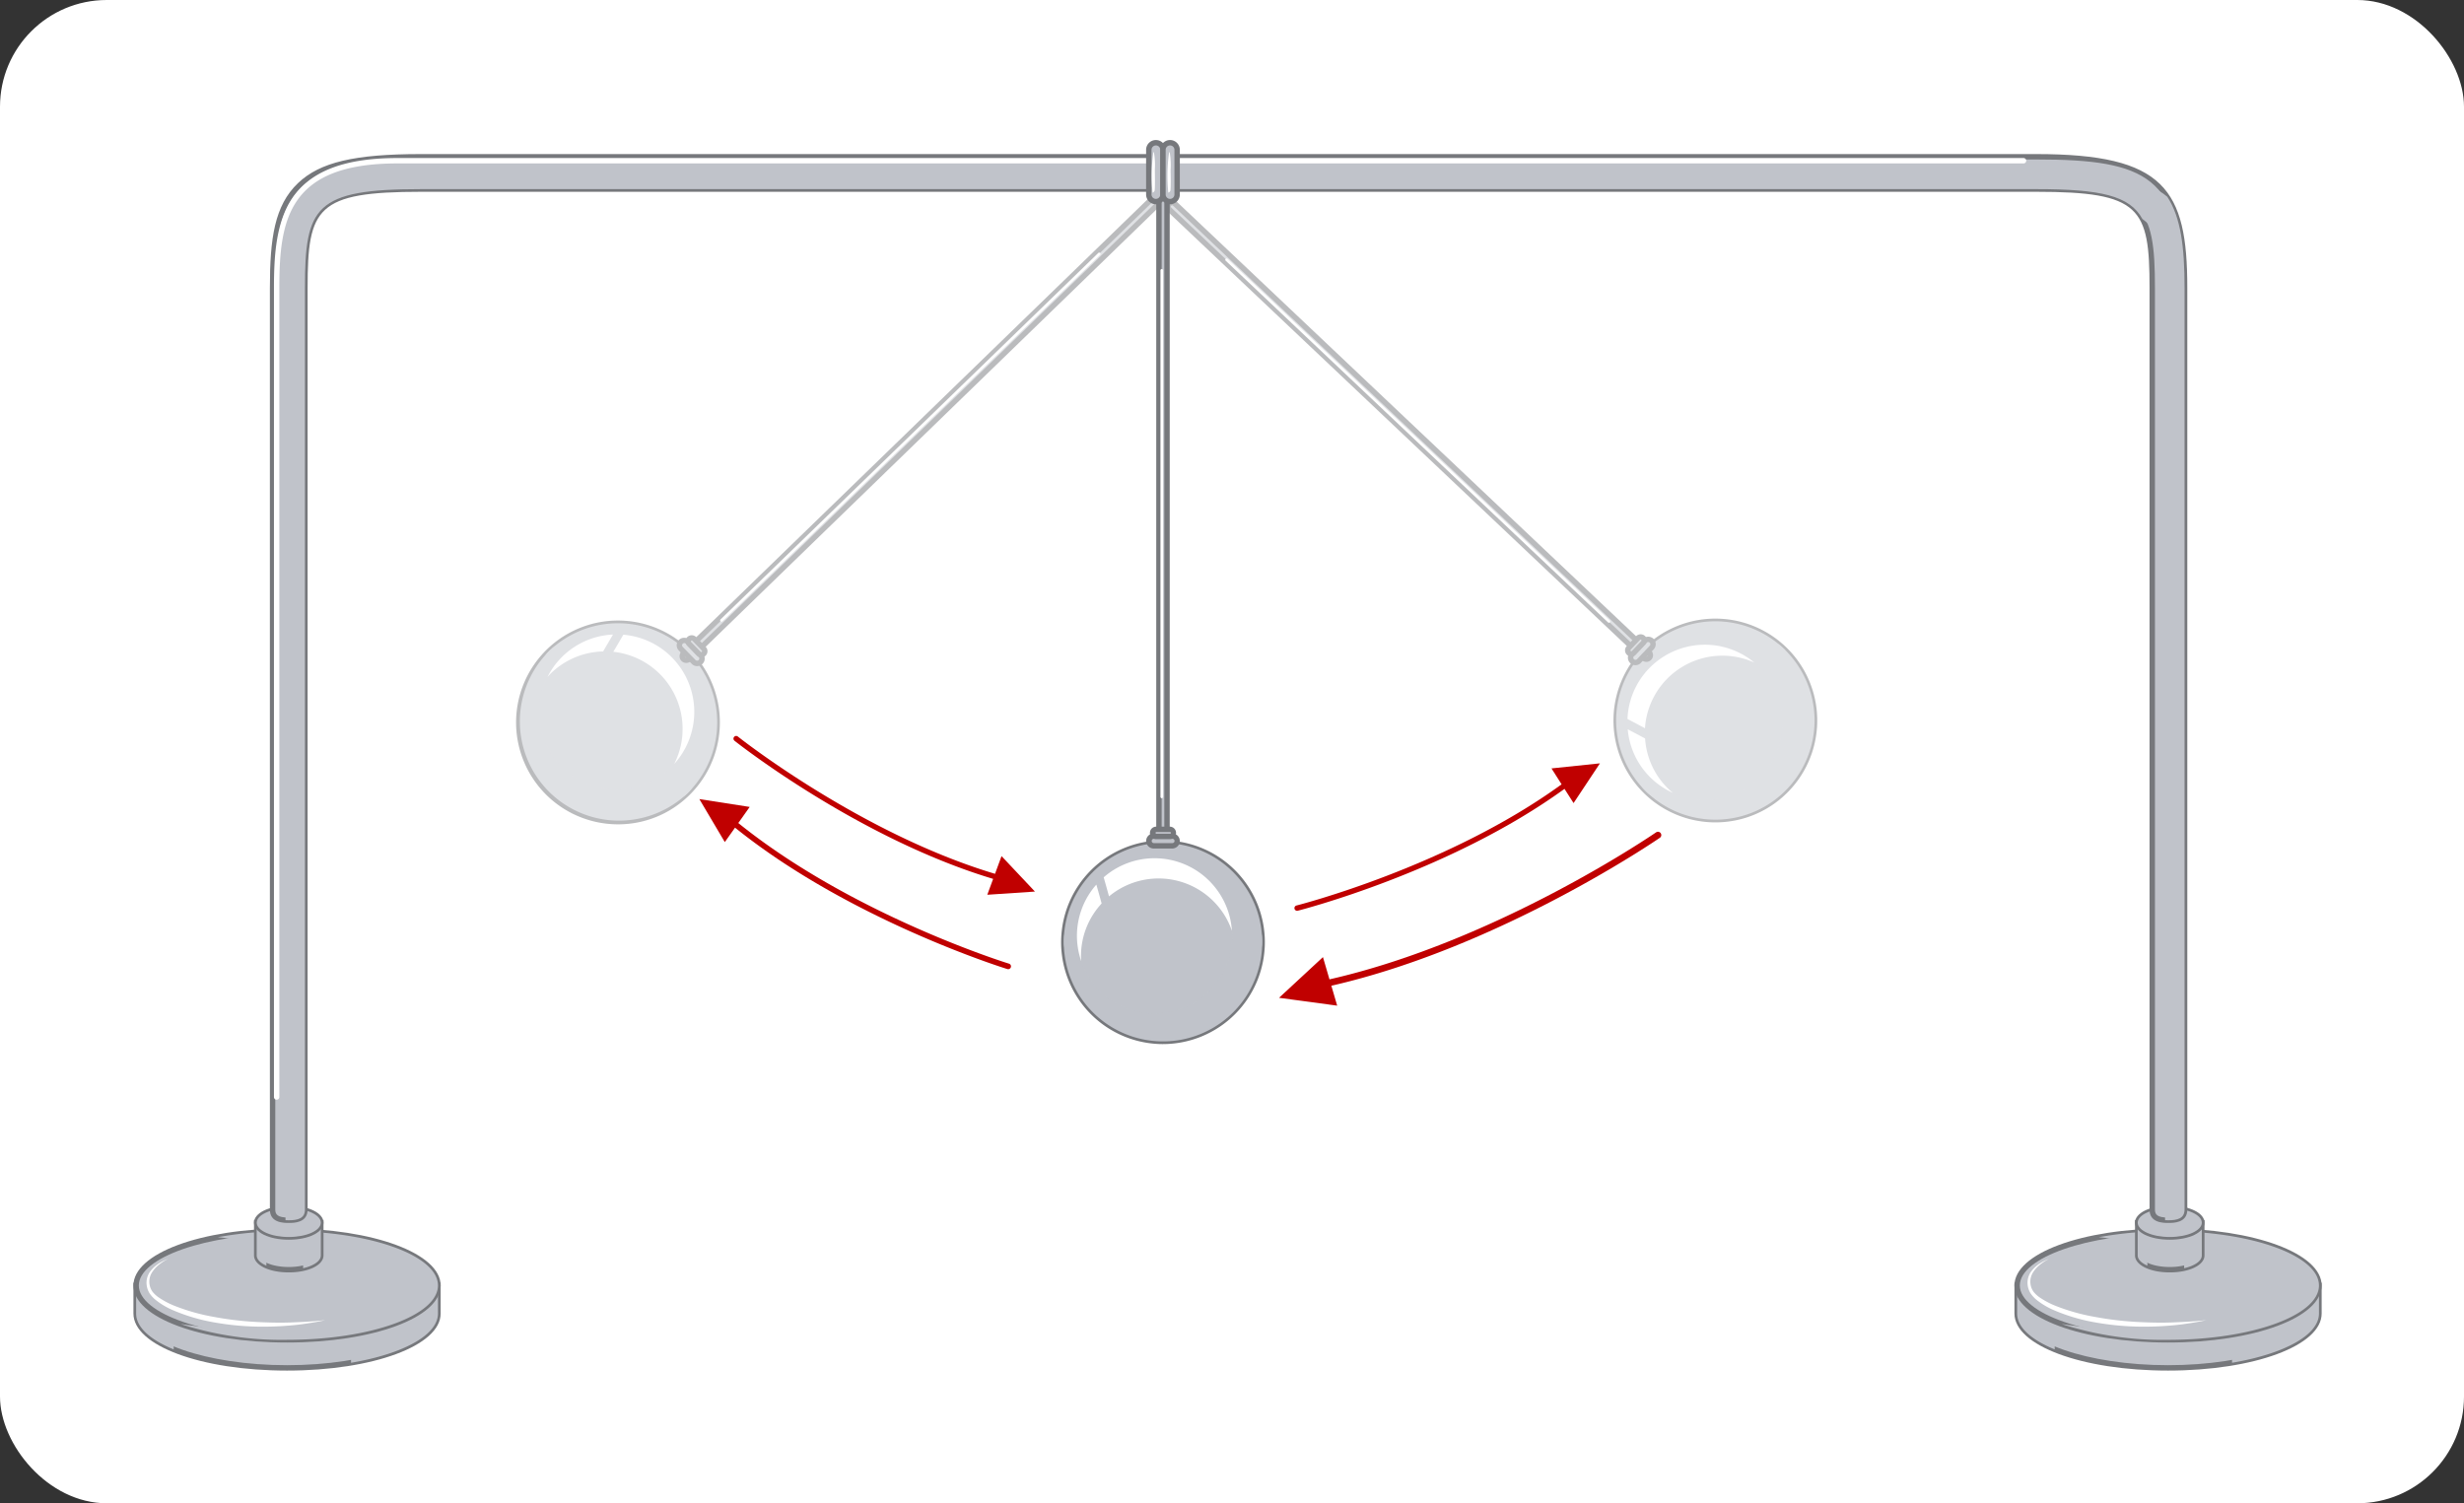 <svg xmlns="http://www.w3.org/2000/svg" xmlns:xlink="http://www.w3.org/1999/xlink" width="277" height="169" viewBox="0 0 277 169">
  <rect x="0" y="0" width="277" height="169" fill="#333333" stroke="none"/>
  <defs>
    <clipPath id="clip-path">
      <rect id="Rectángulo_412552" data-name="Rectángulo 412552" width="245.999" height="138.34" fill="none"/>
    </clipPath>
    <clipPath id="clip-path-3">
      <rect id="Rectángulo_412526" data-name="Rectángulo 412526" width="4.223" height="8.063" fill="none"/>
    </clipPath>
    <clipPath id="clip-path-4">
      <rect id="Rectángulo_412527" data-name="Rectángulo 412527" width="9.771" height="11.064" fill="none"/>
    </clipPath>
    <clipPath id="clip-path-5">
      <rect id="Rectángulo_412528" data-name="Rectángulo 412528" width="28.907" height="12.221" fill="none"/>
    </clipPath>
    <clipPath id="clip-path-6">
      <rect id="Rectángulo_412529" data-name="Rectángulo 412529" width="1.088" height="5.152" fill="none"/>
    </clipPath>
    <clipPath id="clip-path-7">
      <rect id="Rectángulo_412530" data-name="Rectángulo 412530" width="1.99" height="5.72" fill="none"/>
    </clipPath>
    <clipPath id="clip-path-8">
      <rect id="Rectángulo_412531" data-name="Rectángulo 412531" width="7.207" height="3.22" fill="none"/>
    </clipPath>
    <clipPath id="clip-path-10">
      <rect id="Rectángulo_412533" data-name="Rectángulo 412533" width="9.774" height="11.064" fill="none"/>
    </clipPath>
    <clipPath id="clip-path-11">
      <rect id="Rectángulo_412534" data-name="Rectángulo 412534" width="28.908" height="12.221" fill="none"/>
    </clipPath>
    <clipPath id="clip-path-12">
      <rect id="Rectángulo_412535" data-name="Rectángulo 412535" width="1.089" height="5.152" fill="none"/>
    </clipPath>
    <clipPath id="clip-path-13">
      <rect id="Rectángulo_412536" data-name="Rectángulo 412536" width="1.987" height="5.72" fill="none"/>
    </clipPath>
    <clipPath id="clip-path-14">
      <rect id="Rectángulo_412537" data-name="Rectángulo 412537" width="7.208" height="3.22" fill="none"/>
    </clipPath>
    <clipPath id="clip-path-15">
      <rect id="Rectángulo_412539" data-name="Rectángulo 412539" width="213.492" height="117.93" fill="none"/>
    </clipPath>
    <clipPath id="clip-path-17">
      <rect id="Rectángulo_412543" data-name="Rectángulo 412543" width="72.544" height="70.737" fill="none"/>
    </clipPath>
    <clipPath id="clip-path-18">
      <rect id="Rectángulo_412540" data-name="Rectángulo 412540" width="19.542" height="19.761" fill="none"/>
    </clipPath>
    <clipPath id="clip-path-19">
      <rect id="Rectángulo_412541" data-name="Rectángulo 412541" width="19.698" height="19.874" fill="none"/>
    </clipPath>
    <clipPath id="clip-path-20">
      <rect id="Rectángulo_412542" data-name="Rectángulo 412542" width="17.449" height="17.45" fill="none"/>
    </clipPath>
    <clipPath id="clip-path-21">
      <rect id="Rectángulo_412547" data-name="Rectángulo 412547" width="73.269" height="69.972" fill="none"/>
    </clipPath>
    <clipPath id="clip-path-22">
      <rect id="Rectángulo_412544" data-name="Rectángulo 412544" width="19.45" height="19.849" fill="none"/>
    </clipPath>
    <clipPath id="clip-path-23">
      <rect id="Rectángulo_412545" data-name="Rectángulo 412545" width="19.623" height="19.948" fill="none"/>
    </clipPath>
    <clipPath id="clip-path-24">
      <rect id="Rectángulo_412546" data-name="Rectángulo 412546" width="17.45" height="17.449" fill="none"/>
    </clipPath>
    <clipPath id="clip-path-25">
      <rect id="Rectángulo_412548" data-name="Rectángulo 412548" width="22.3" height="12.071" fill="none"/>
    </clipPath>
    <clipPath id="clip-path-26">
      <rect id="Rectángulo_412549" data-name="Rectángulo 412549" width="22.3" height="15.769" fill="none"/>
    </clipPath>
  </defs>
  <g id="Grupo_1191055" data-name="Grupo 1191055" transform="translate(-243 -1225)">
    <rect id="Rectángulo_412556" data-name="Rectángulo 412556" width="277" height="169" rx="12" transform="translate(243 1225)" fill="#fff"/>
    <g id="Grupo_1190558" data-name="Grupo 1190558" transform="translate(258 1240.743)">
      <g id="Grupo_1190557" data-name="Grupo 1190557" clip-path="url(#clip-path)">
        <g id="Grupo_1190556" data-name="Grupo 1190556">
          <g id="Grupo_1190555" data-name="Grupo 1190555" clip-path="url(#clip-path)">
            <path id="Trazado_1054683" data-name="Trazado 1054683" d="M31.869,157.41c-2.971-1.771-8.366-2.955-14.529-2.955S5.781,155.639,2.809,157.41H.373v3.153c0,3.378,7.6,6.113,16.966,6.113S34.3,163.941,34.3,160.563V157.41Z" transform="translate(-0.069 -28.636)" fill="#c0c3ca"/>
            <path id="Trazado_1054684" data-name="Trazado 1054684" d="M17.27,166.907c-9.685,0-17.27-2.816-17.27-6.413v-3.457H2.657c3.159-1.851,8.612-2.953,14.613-2.953s11.452,1.1,14.612,2.953h2.656v3.457c0,3.6-7.586,6.413-17.269,6.413M.606,157.643v2.851c0,3.15,7.631,5.807,16.664,5.807s16.663-2.657,16.663-5.807v-2.851H31.716l-.071-.043c-3.014-1.8-8.522-2.91-14.375-2.91S5.908,155.8,2.894,157.6l-.072.043Z" transform="translate(0 -28.567)" fill="#76787c"/>
            <g id="Grupo_1190482" data-name="Grupo 1190482" transform="translate(0.304 127.897)" style="mix-blend-mode: multiply;isolation: isolate">
              <g id="Grupo_1190481" data-name="Grupo 1190481">
                <g id="Grupo_1190480" data-name="Grupo 1190480" clip-path="url(#clip-path-3)">
                  <path id="Trazado_1054685" data-name="Trazado 1054685" d="M4.6,157.006a13.629,13.629,0,0,0-1.786.877H.373v3.153c0,1.549,1.6,2.958,4.223,4.033Z" transform="translate(-0.373 -157.006)" fill="#c0c3ca"/>
                </g>
              </g>
            </g>
            <g id="Grupo_1190485" data-name="Grupo 1190485" transform="translate(24.464 126.398)" style="mix-blend-mode: multiply;isolation: isolate">
              <g id="Grupo_1190484" data-name="Grupo 1190484">
                <g id="Grupo_1190483" data-name="Grupo 1190483" clip-path="url(#clip-path-4)">
                  <path id="Trazado_1054686" data-name="Trazado 1054686" d="M37.367,157.541a21.962,21.962,0,0,0-7.335-2.375V166.23c5.773-.975,9.771-3.087,9.771-5.535v-3.153Z" transform="translate(-30.032 -155.166)" fill="#c0c3ca"/>
                </g>
              </g>
            </g>
            <path id="Trazado_1054687" data-name="Trazado 1054687" d="M34.3,156.691c0,3.375-7.6,6.109-16.965,6.109S.373,160.066.373,156.691s7.6-6.111,16.966-6.111S34.3,153.315,34.3,156.691" transform="translate(-0.069 -27.917)" fill="#c0c3ca"/>
            <path id="Trazado_1054688" data-name="Trazado 1054688" d="M17.27,163.034c-9.685,0-17.27-2.816-17.27-6.412s7.586-6.413,17.27-6.413,17.269,2.816,17.269,6.413-7.586,6.412-17.269,6.412m0-12.219c-9.033,0-16.664,2.659-16.664,5.807s7.631,5.806,16.664,5.806,16.663-2.659,16.663-5.806-7.63-5.807-16.663-5.807" transform="translate(0 -27.849)" fill="#76787c"/>
            <g id="Grupo_1190488" data-name="Grupo 1190488" transform="translate(5.328 122.662)" style="mix-blend-mode: multiply;isolation: isolate">
              <g id="Grupo_1190487" data-name="Grupo 1190487">
                <g id="Grupo_1190486" data-name="Grupo 1190486" clip-path="url(#clip-path-5)">
                  <path id="Trazado_1054689" data-name="Trazado 1054689" d="M18.483,150.58a43.062,43.062,0,0,0-7.8.684c1.707.127,3,.56,3,1.589,0,3.029,5.6,4.24,9.543,2.423l8.786,2.576s-5.756,6.058-25.448,3.179l-.025,0A36.907,36.907,0,0,0,18.483,162.8c9.37,0,16.965-2.735,16.965-6.109s-7.6-6.111-16.965-6.111" transform="translate(-6.541 -150.58)" fill="#c0c3ca"/>
                </g>
              </g>
            </g>
            <path id="Trazado_1054690" data-name="Trazado 1054690" d="M23.7,149.237a5.472,5.472,0,0,0-3.085-.778,5.488,5.488,0,0,0-3.087.778h-.517v3.677c0,.889,1.614,1.611,3.6,1.611s3.6-.723,3.6-1.611v-3.677Z" transform="translate(-3.154 -27.524)" fill="#c0c3ca"/>
            <path id="Trazado_1054691" data-name="Trazado 1054691" d="M20.547,154.758c-2.227,0-3.906-.823-3.906-1.913v-3.979h.723a5.913,5.913,0,0,1,3.183-.78,5.912,5.912,0,0,1,3.182.78h.725v3.979c0,1.091-1.68,1.913-3.907,1.913m-3.3-5.287v3.373c0,.618,1.355,1.307,3.3,1.307s3.3-.689,3.3-1.307v-3.373h-.315l-.081-.06a5.238,5.238,0,0,0-2.9-.719,5.248,5.248,0,0,0-2.906.719l-.08.06Z" transform="translate(-3.085 -27.455)" fill="#76787c"/>
            <g id="Grupo_1190491" data-name="Grupo 1190491" transform="translate(13.858 121.391)" style="mix-blend-mode: multiply;isolation: isolate">
              <g id="Grupo_1190490" data-name="Grupo 1190490">
                <g id="Grupo_1190489" data-name="Grupo 1190489" clip-path="url(#clip-path-6)">
                  <path id="Trazado_1054692" data-name="Trazado 1054692" d="M18.1,149.019a2.818,2.818,0,0,0-.571.322h-.517v3.676c0,.454.419.859,1.088,1.153Z" transform="translate(-17.012 -149.019)" fill="#c0c3ca"/>
                </g>
              </g>
            </g>
            <g id="Grupo_1190494" data-name="Grupo 1190494" transform="translate(19.075 121.108)" style="mix-blend-mode: multiply;isolation: isolate">
              <g id="Grupo_1190493" data-name="Grupo 1190493">
                <g id="Grupo_1190492" data-name="Grupo 1190492" clip-path="url(#clip-path-7)">
                  <path id="Trazado_1054693" data-name="Trazado 1054693" d="M24.888,149.276a3.967,3.967,0,0,0-1.471-.6v5.719c1.18-.266,1.99-.808,1.99-1.438v-3.677Z" transform="translate(-23.417 -148.672)" fill="#c0c3ca"/>
                </g>
              </g>
            </g>
            <path id="Trazado_1054694" data-name="Trazado 1054694" d="M24.219,149.047c0,.89-1.613,1.61-3.6,1.61s-3.6-.72-3.6-1.61,1.614-1.61,3.6-1.61,3.6.721,3.6,1.61" transform="translate(-3.154 -27.335)" fill="#c0c3ca"/>
            <path id="Trazado_1054695" data-name="Trazado 1054695" d="M20.546,150.892c-2.226,0-3.906-.824-3.906-1.914s1.68-1.913,3.906-1.913,3.907.823,3.907,1.913-1.68,1.914-3.907,1.914m0-3.222c-1.946,0-3.3.689-3.3,1.307s1.355,1.308,3.3,1.308,3.3-.691,3.3-1.308-1.355-1.307-3.3-1.307" transform="translate(-3.085 -27.266)" fill="#76787c"/>
            <g id="Grupo_1190497" data-name="Grupo 1190497" transform="translate(13.858 120.102)" style="mix-blend-mode: multiply;isolation: isolate">
              <g id="Grupo_1190496" data-name="Grupo 1190496">
                <g id="Grupo_1190495" data-name="Grupo 1190495" clip-path="url(#clip-path-8)">
                  <path id="Trazado_1054696" data-name="Trazado 1054696" d="M24.219,149.047c0,.89-1.613,1.61-3.6,1.61s-3.6-.72-3.6-1.61,1.614-1.61,3.6-1.61,3.6.721,3.6,1.61" transform="translate(-17.012 -147.437)" fill="#c0c3ca"/>
                </g>
              </g>
            </g>
            <path id="Trazado_1054697" data-name="Trazado 1054697" d="M4.182,154.433a4.909,4.909,0,0,0-.907.582,3.535,3.535,0,0,0-.828.883,1.947,1.947,0,0,0-.294,1.438,1.892,1.892,0,0,0,.332.777,3.073,3.073,0,0,0,.67.622,9.212,9.212,0,0,0,1.828.968,22.65,22.65,0,0,0,4.4,1.234,36.447,36.447,0,0,0,4.559.557c1.466.083,2.842.113,4.02.07s2.162-.1,2.849-.157l1.082-.1s-.384.086-1.065.213c-.683.11-1.659.285-2.845.38a34.973,34.973,0,0,1-4.066.122,30.926,30.926,0,0,1-4.646-.493,20.655,20.655,0,0,1-4.493-1.345,8.417,8.417,0,0,1-1.886-1.107,3.386,3.386,0,0,1-.726-.763,2.232,2.232,0,0,1-.341-.928,2.126,2.126,0,0,1,.443-1.618,3.727,3.727,0,0,1,.944-.851,4.788,4.788,0,0,1,.71-.384c.172-.075.264-.105.264-.105" transform="translate(-0.333 -28.632)" fill="#fff"/>
            <path id="Trazado_1054698" data-name="Trazado 1054698" d="M291.457,157.41c-2.972-1.771-8.368-2.955-14.532-2.955s-11.555,1.184-14.528,2.955h-2.436v3.153c0,3.378,7.6,6.113,16.963,6.113s16.968-2.735,16.968-6.113V157.41Z" transform="translate(-48.197 -28.636)" fill="#c0c3ca"/>
            <path id="Trazado_1054699" data-name="Trazado 1054699" d="M276.855,166.907c-9.682,0-17.266-2.816-17.266-6.413v-3.457h2.656c3.161-1.851,8.613-2.953,14.61-2.953s11.456,1.1,14.616,2.953h2.656v3.457c0,3.6-7.585,6.413-17.271,6.413m-16.661-9.264v2.851c0,3.15,7.632,5.807,16.661,5.807s16.666-2.657,16.666-5.807v-2.851H291.3l-.072-.043c-3.013-1.8-8.522-2.91-14.378-2.91S265.5,155.8,262.484,157.6l-.073.043Z" transform="translate(-48.128 -28.567)" fill="#76787c"/>
            <g id="Grupo_1190500" data-name="Grupo 1190500" transform="translate(211.764 127.897)" style="mix-blend-mode: multiply;isolation: isolate">
              <g id="Grupo_1190499" data-name="Grupo 1190499">
                <g id="Grupo_1190498" data-name="Grupo 1190498" clip-path="url(#clip-path-3)">
                  <path id="Trazado_1054700" data-name="Trazado 1054700" d="M264.184,157.006a13.63,13.63,0,0,0-1.786.877h-2.436v3.153c0,1.549,1.6,2.958,4.223,4.033Z" transform="translate(-259.961 -157.006)" fill="#c0c3ca"/>
                </g>
              </g>
            </g>
            <g id="Grupo_1190503" data-name="Grupo 1190503" transform="translate(235.922 126.398)" style="mix-blend-mode: multiply;isolation: isolate">
              <g id="Grupo_1190502" data-name="Grupo 1190502">
                <g id="Grupo_1190501" data-name="Grupo 1190501" clip-path="url(#clip-path-10)">
                  <path id="Trazado_1054701" data-name="Trazado 1054701" d="M296.955,157.541a21.946,21.946,0,0,0-7.338-2.375V166.23c5.775-.975,9.774-3.087,9.774-5.535v-3.153Z" transform="translate(-289.617 -155.166)" fill="#c0c3ca"/>
                </g>
              </g>
            </g>
            <path id="Trazado_1054702" data-name="Trazado 1054702" d="M293.892,156.691c0,3.375-7.6,6.109-16.968,6.109s-16.963-2.735-16.963-6.109,7.6-6.111,16.963-6.111,16.968,2.735,16.968,6.111" transform="translate(-48.197 -27.917)" fill="#c0c3ca"/>
            <path id="Trazado_1054703" data-name="Trazado 1054703" d="M276.855,163.034c-9.682,0-17.266-2.816-17.266-6.412s7.585-6.413,17.266-6.413,17.271,2.816,17.271,6.413-7.585,6.412-17.271,6.412m0-12.219c-9.029,0-16.661,2.659-16.661,5.807s7.632,5.806,16.661,5.806,16.666-2.659,16.666-5.806-7.632-5.807-16.666-5.807" transform="translate(-48.128 -27.849)" fill="#76787c"/>
            <g id="Grupo_1190506" data-name="Grupo 1190506" transform="translate(216.788 122.662)" style="mix-blend-mode: multiply;isolation: isolate">
              <g id="Grupo_1190505" data-name="Grupo 1190505">
                <g id="Grupo_1190504" data-name="Grupo 1190504" clip-path="url(#clip-path-11)">
                  <path id="Trazado_1054704" data-name="Trazado 1054704" d="M278.068,150.58a43.068,43.068,0,0,0-7.795.684c1.707.127,3,.56,3,1.589,0,3.029,5.6,4.24,9.544,2.423l8.785,2.576s-5.754,6.058-25.45,3.179l-.024,0a36.9,36.9,0,0,0,11.94,1.771c9.373,0,16.968-2.735,16.968-6.109s-7.6-6.111-16.968-6.111" transform="translate(-266.128 -150.58)" fill="#c0c3ca"/>
                </g>
              </g>
            </g>
            <path id="Trazado_1054705" data-name="Trazado 1054705" d="M283.288,149.237a6.507,6.507,0,0,0-6.171,0h-.52v3.677c0,.889,1.615,1.611,3.6,1.611s3.6-.723,3.6-1.611v-3.677Z" transform="translate(-51.281 -27.524)" fill="#c0c3ca"/>
            <path id="Trazado_1054706" data-name="Trazado 1054706" d="M280.135,154.758c-2.23,0-3.906-.823-3.906-1.913v-3.979h.724a6.885,6.885,0,0,1,6.364,0h.723v3.979c0,1.091-1.68,1.913-3.906,1.913m-3.3-5.287v3.373c0,.618,1.355,1.307,3.3,1.307s3.3-.689,3.3-1.307v-3.373h-.312l-.082-.06a6.229,6.229,0,0,0-5.811,0l-.08.06Z" transform="translate(-51.213 -27.455)" fill="#76787c"/>
            <g id="Grupo_1190509" data-name="Grupo 1190509" transform="translate(225.317 121.391)" style="mix-blend-mode: multiply;isolation: isolate">
              <g id="Grupo_1190508" data-name="Grupo 1190508">
                <g id="Grupo_1190507" data-name="Grupo 1190507" clip-path="url(#clip-path-12)">
                  <path id="Trazado_1054707" data-name="Trazado 1054707" d="M277.687,149.019a2.811,2.811,0,0,0-.57.322h-.52v3.676c0,.454.419.859,1.09,1.153Z" transform="translate(-276.598 -149.019)" fill="#c0c3ca"/>
                </g>
              </g>
            </g>
            <g id="Grupo_1190512" data-name="Grupo 1190512" transform="translate(230.538 121.108)" style="mix-blend-mode: multiply;isolation: isolate">
              <g id="Grupo_1190511" data-name="Grupo 1190511">
                <g id="Grupo_1190510" data-name="Grupo 1190510" clip-path="url(#clip-path-13)">
                  <path id="Trazado_1054708" data-name="Trazado 1054708" d="M284.477,149.276a3.971,3.971,0,0,0-1.469-.6v5.719c1.177-.266,1.987-.808,1.987-1.438v-3.677Z" transform="translate(-283.008 -148.672)" fill="#c0c3ca"/>
                </g>
              </g>
            </g>
            <path id="Trazado_1054709" data-name="Trazado 1054709" d="M283.806,149.047c0,.89-1.612,1.61-3.6,1.61s-3.605-.72-3.605-1.61,1.615-1.61,3.605-1.61,3.6.721,3.6,1.61" transform="translate(-51.281 -27.335)" fill="#c0c3ca"/>
            <path id="Trazado_1054710" data-name="Trazado 1054710" d="M280.134,150.892c-2.229,0-3.906-.824-3.906-1.914s1.677-1.913,3.906-1.913,3.906.823,3.906,1.913-1.68,1.914-3.906,1.914m0-3.222c-1.945,0-3.3.689-3.3,1.307s1.355,1.308,3.3,1.308,3.3-.691,3.3-1.308-1.355-1.307-3.3-1.307" transform="translate(-51.213 -27.266)" fill="#76787c"/>
            <g id="Grupo_1190515" data-name="Grupo 1190515" transform="translate(225.317 120.102)" style="mix-blend-mode: multiply;isolation: isolate">
              <g id="Grupo_1190514" data-name="Grupo 1190514">
                <g id="Grupo_1190513" data-name="Grupo 1190513" clip-path="url(#clip-path-14)">
                  <path id="Trazado_1054711" data-name="Trazado 1054711" d="M283.806,149.047c0,.89-1.612,1.61-3.6,1.61s-3.605-.72-3.605-1.61,1.615-1.61,3.605-1.61,3.6.721,3.6,1.61" transform="translate(-276.598 -147.437)" fill="#c0c3ca"/>
                </g>
              </g>
            </g>
            <path id="Trazado_1054712" data-name="Trazado 1054712" d="M263.771,154.433a4.882,4.882,0,0,0-.908.582,3.547,3.547,0,0,0-.828.883,1.95,1.95,0,0,0-.293,1.438,1.889,1.889,0,0,0,.33.777,3.158,3.158,0,0,0,.668.622,9.234,9.234,0,0,0,1.83.968,22.625,22.625,0,0,0,4.4,1.234,36.5,36.5,0,0,0,4.559.557c1.467.083,2.841.113,4.02.07s2.162-.1,2.85-.157l1.083-.1s-.386.086-1.068.213c-.682.11-1.659.285-2.844.38a34.961,34.961,0,0,1-4.066.122,30.916,30.916,0,0,1-4.646-.493,20.682,20.682,0,0,1-4.493-1.345,8.428,8.428,0,0,1-1.887-1.107,3.419,3.419,0,0,1-.725-.763,2.219,2.219,0,0,1-.34-.928,2.116,2.116,0,0,1,.445-1.618,3.706,3.706,0,0,1,.941-.851,4.831,4.831,0,0,1,.712-.384c.171-.075.264-.105.264-.105" transform="translate(-48.461 -28.632)" fill="#fff"/>
            <path id="Trazado_1054713" data-name="Trazado 1054713" d="M232.329,121.871c-1.005,0-1.818-.2-1.818-1.2V17.053c0-9.146-1.124-11.108-13.037-11.108H35.877c-11.914,0-13.038,1.962-13.038,11.108V120.667c0,1-.814,1.2-1.817,1.2s-1.819-.2-1.819-1.2V17.053c0-5.479.5-9.128,3.071-11.568C24.68,3.2,28.494,2.31,35.877,2.31h181.6c14.261,0,16.672,3.68,16.672,14.743V120.667c0,1-.814,1.2-1.817,1.2" transform="translate(-3.56 -0.428)" fill="#c0c3ca"/>
            <path id="Trazado_1054714" data-name="Trazado 1054714" d="M232.261,122.1c-.581,0-2.121,0-2.121-1.5V16.984c0-9.036-1.02-10.806-12.734-10.806H35.808c-11.715,0-12.735,1.769-12.735,10.806V120.6c0,1.5-1.541,1.5-2.12,1.5s-2.121,0-2.121-1.5V16.984c0-5.56.518-9.273,3.165-11.787,2.469-2.346,6.341-3.26,13.812-3.26h181.6c14.412,0,16.976,3.942,16.976,15.047V120.6c0,1.5-1.54,1.5-2.121,1.5M35.808,5.573h181.6c12.111,0,13.34,2.163,13.34,11.412V120.6c0,.555.254.9,1.515.9s1.515-.344,1.515-.9V16.984c0-12.45-3.887-14.441-16.37-14.441H35.808c-7.3,0-11.052.866-13.394,3.092C19.925,8,19.438,11.588,19.438,16.984V120.6c0,.555.254.9,1.515.9s1.514-.344,1.514-.9V16.984c0-9.249,1.231-11.412,13.341-11.412" transform="translate(-3.491 -0.359)" fill="#76787c"/>
            <g id="Grupo_1190521" data-name="Grupo 1190521" transform="translate(17.094 3.512)" style="mix-blend-mode: multiply;isolation: isolate">
              <g id="Grupo_1190520" data-name="Grupo 1190520">
                <g id="Grupo_1190519" data-name="Grupo 1190519" clip-path="url(#clip-path-15)">
                  <g id="Grupo_1190518" data-name="Grupo 1190518" style="mix-blend-mode: multiply;isolation: isolate">
                    <g id="Grupo_1190517" data-name="Grupo 1190517">
                      <g id="Grupo_1190516" data-name="Grupo 1190516" clip-path="url(#clip-path-15)">
                        <path id="Trazado_1054715" data-name="Trazado 1054715" d="M234.476,121.038V17.424c0-4.61-.424-7.935-1.943-10.25C230.091,5.137,226,4.311,219.251,4.311H37.656c-7.383,0-11.2.89-13.6,3.176-2.568,2.44-3.069,6.09-3.069,11.568V122.23c.118.008.24.011.367.011,1,0,1.817-.2,1.817-1.2V17.424c0-9.146,1.124-11.107,13.038-11.107H217.8c7.249,0,10.5.729,11.936,3.357,2.213,1.566,2.55,4.412,2.55,9.382V122.23c.121.008.243.011.371.011,1,0,1.817-.2,1.817-1.2" transform="translate(-20.984 -4.311)" fill="#c0c3ca"/>
                      </g>
                    </g>
                  </g>
                </g>
              </g>
            </g>
            <path id="Trazado_1054716" data-name="Trazado 1054716" d="M19.693,108.351a.3.3,0,0,1-.3-.3V17.085c0-7.692,1.06-14.6,13.865-14.6H216.078a.3.3,0,1,1,0,.606H33.256C20.995,3.093,20,9.431,20,17.085v90.963a.3.3,0,0,1-.3.3" transform="translate(-3.595 -0.461)" fill="#fff"/>
            <g id="Grupo_1190533" data-name="Grupo 1190533" transform="translate(43.024 6.192)" opacity="0.5">
              <g id="Grupo_1190532" data-name="Grupo 1190532">
                <g id="Grupo_1190531" data-name="Grupo 1190531" clip-path="url(#clip-path-17)">
                  <path id="Trazado_1054717" data-name="Trazado 1054717" d="M72.1,85.843a11.15,11.15,0,1,1,.239-15.767A11.151,11.151,0,0,1,72.1,85.843" transform="translate(-52.885 -18.556)" fill="#c0c3ca"/>
                  <path id="Trazado_1054718" data-name="Trazado 1054718" d="M64.27,89.224a11.455,11.455,0,1,1,7.973-3.235,11.364,11.364,0,0,1-7.973,3.235m0-22.3a10.846,10.846,0,1,0,7.787,3.293,10.79,10.79,0,0,0-7.787-3.293" transform="translate(-52.816 -18.487)" fill="#76787c"/>
                  <g id="Grupo_1190524" data-name="Grupo 1190524" transform="translate(0.303 50.672)" style="mix-blend-mode: multiply;isolation: isolate">
                    <g id="Grupo_1190523" data-name="Grupo 1190523">
                      <g id="Grupo_1190522" data-name="Grupo 1190522" clip-path="url(#clip-path-18)">
                        <path id="Trazado_1054719" data-name="Trazado 1054719" d="M57.657,84.9a11.146,11.146,0,0,1-.39-15.092c-.235.193-.469.393-.693.608A11.15,11.15,0,0,0,72.1,86.42c.222-.217.427-.445.629-.674A11.145,11.145,0,0,1,57.657,84.9" transform="translate(-53.188 -69.806)" fill="#c0c3ca"/>
                      </g>
                    </g>
                  </g>
                  <g id="Grupo_1190527" data-name="Grupo 1190527" transform="translate(2.905 48.135)" style="mix-blend-mode: multiply;isolation: isolate">
                    <g id="Grupo_1190526" data-name="Grupo 1190526">
                      <g id="Grupo_1190525" data-name="Grupo 1190525" clip-path="url(#clip-path-19)">
                        <path id="Trazado_1054720" data-name="Trazado 1054720" d="M72.694,85.843C68.273,90.13,52.747,74.125,57.166,69.837A11.15,11.15,0,0,1,72.694,85.843" transform="translate(-56.382 -66.691)" fill="#c0c3ca"/>
                      </g>
                    </g>
                  </g>
                  <g id="Grupo_1190530" data-name="Grupo 1190530" transform="translate(2.581 49.38)" opacity="0.5" style="mix-blend-mode: screen;isolation: isolate">
                    <g id="Grupo_1190529" data-name="Grupo 1190529">
                      <g id="Grupo_1190528" data-name="Grupo 1190528" clip-path="url(#clip-path-20)">
                        <path id="Trazado_1054721" data-name="Trazado 1054721" d="M70.784,83.207a8.725,8.725,0,1,1,.187-12.339,8.723,8.723,0,0,1-.187,12.339" transform="translate(-55.984 -68.22)" fill="#c0c3ca"/>
                      </g>
                    </g>
                  </g>
                  <path id="Trazado_1054722" data-name="Trazado 1054722" d="M72.871,70.878A8.676,8.676,0,0,0,67.35,68.27q-.554.962-1.123,1.921A8.714,8.714,0,0,1,73.071,82.8a8.718,8.718,0,0,0-.2-11.92" transform="translate(-55.302 -18.849)" fill="#fff"/>
                  <path id="Trazado_1054723" data-name="Trazado 1054723" d="M63.394,70.145c.372-.631.746-1.266,1.112-1.9a8.672,8.672,0,0,0-7.362,4.769c.128-.138.252-.283.39-.416a8.68,8.68,0,0,1,5.859-2.451" transform="translate(-53.618 -18.844)" fill="#fff"/>
                  <path id="Trazado_1054724" data-name="Trazado 1054724" d="M75.866,59.823a.454.454,0,0,1,.011-.643L128.535,8.091a.455.455,0,0,1,.632.653L76.509,59.834a.454.454,0,0,1-.643-.011" transform="translate(-57.065 -7.668)" fill="#c0c3ca"/>
                  <path id="Trazado_1054725" data-name="Trazado 1054725" d="M76.123,60.195a.759.759,0,0,1-.544-.228.757.757,0,0,1,.018-1.072l52.66-51.088a.776.776,0,0,1,1.07.015.756.756,0,0,1-.016,1.073L76.649,59.982a.75.75,0,0,1-.526.213m52.661-52a.146.146,0,0,0-.105.042L76.018,59.33a.151.151,0,0,0-.047.107.157.157,0,0,0,.043.109.128.128,0,0,0,.213,0L128.888,8.459a.147.147,0,0,0,.046-.106.153.153,0,0,0-.043-.109.159.159,0,0,0-.108-.045" transform="translate(-56.996 -7.601)" fill="#76787c"/>
                  <path id="Trazado_1054726" data-name="Trazado 1054726" d="M77.721,71.491a.547.547,0,0,1-.77-.01l-1.453-1.5a.545.545,0,0,1,.781-.759l1.454,1.5a.544.544,0,0,1-.012.768" transform="translate(-56.993 -18.995)" fill="#c0c3ca"/>
                  <path id="Trazado_1054727" data-name="Trazado 1054727" d="M77.272,71.881a.836.836,0,0,1-.608-.256l-1.452-1.5a.849.849,0,0,1,.019-1.2.865.865,0,0,1,1.2.02l1.454,1.5a.837.837,0,0,1,.238.6.825.825,0,0,1-.257.593.839.839,0,0,1-.591.24M75.819,69.3a.241.241,0,0,0-.173.408L77.1,71.2a.247.247,0,0,0,.34,0,.241.241,0,0,0,.073-.168.231.231,0,0,0-.068-.172l-1.452-1.5a.239.239,0,0,0-.174-.074" transform="translate(-56.924 -18.928)" fill="#76787c"/>
                  <path id="Trazado_1054728" data-name="Trazado 1054728" d="M78.3,70.492a.4.4,0,0,1-.565-.008l-1.066-1.1a.4.4,0,0,1,.573-.556l1.066,1.1a.4.4,0,0,1-.008.565" transform="translate(-57.218 -18.93)" fill="#c0c3ca"/>
                  <path id="Trazado_1054729" data-name="Trazado 1054729" d="M77.956,70.841a.7.7,0,0,1-.505-.213l-1.064-1.1a.685.685,0,0,1-.2-.5.7.7,0,0,1,.213-.493.717.717,0,0,1,.992.017l1.065,1.094a.7.7,0,0,1-.5,1.193m-1.066-1.9a.09.09,0,0,0-.067.027.1.1,0,0,0-.029.067.093.093,0,0,0,.026.069l1.066,1.1a.083.083,0,0,0,.137,0,.1.1,0,0,0,0-.137l-1.065-1.1a.092.092,0,0,0-.07-.031" transform="translate(-57.149 -18.863)" fill="#76787c"/>
                  <path id="Trazado_1054730" data-name="Trazado 1054730" d="M81.128,57.033a.151.151,0,0,1-.109-.046.149.149,0,0,1,0-.213l42.457-41.192a.152.152,0,1,1,.213.217L81.234,56.99a.155.155,0,0,1-.106.043" transform="translate(-58.037 -9.073)" fill="#fff"/>
                </g>
              </g>
            </g>
            <g id="Grupo_1190545" data-name="Grupo 1190545" transform="translate(116.018 6.738)" opacity="0.5">
              <g id="Grupo_1190544" data-name="Grupo 1190544">
                <g id="Grupo_1190543" data-name="Grupo 1190543" clip-path="url(#clip-path-21)">
                  <path id="Trazado_1054731" data-name="Trazado 1054731" d="M223.441,69.471a11.151,11.151,0,1,1-15.763.438,11.152,11.152,0,0,1,15.763-.438" transform="translate(-153.956 -19.053)" fill="#c0c3ca"/>
                  <path id="Trazado_1054732" data-name="Trazado 1054732" d="M215.705,88.957a11.454,11.454,0,1,1,8.324-3.583,11.407,11.407,0,0,1-8.324,3.583m.007-22.3a10.846,10.846,0,1,0,7.878,18.3,10.845,10.845,0,0,0-7.878-18.3" transform="translate(-153.888 -18.984)" fill="#76787c"/>
                  <g id="Grupo_1190536" data-name="Grupo 1190536" transform="translate(53.521 49.819)" style="mix-blend-mode: multiply;isolation: isolate">
                    <g id="Grupo_1190535" data-name="Grupo 1190535">
                      <g id="Grupo_1190534" data-name="Grupo 1190534" clip-path="url(#clip-path-22)">
                        <path id="Trazado_1054733" data-name="Trazado 1054733" d="M223.187,84.525a11.146,11.146,0,0,1-15.062,1.037c.2.227.412.452.636.666a11.151,11.151,0,0,0,15.328-16.2c-.227-.213-.463-.406-.7-.6a11.144,11.144,0,0,1-.2,15.1" transform="translate(-208.125 -69.43)" fill="#c0c3ca"/>
                      </g>
                    </g>
                  </g>
                  <g id="Grupo_1190539" data-name="Grupo 1190539" transform="translate(50.671 47.369)" style="mix-blend-mode: multiply;isolation: isolate">
                    <g id="Grupo_1190538" data-name="Grupo 1190538">
                      <g id="Grupo_1190537" data-name="Grupo 1190537" clip-path="url(#clip-path-23)">
                        <path id="Trazado_1054734" data-name="Trazado 1054734" d="M223.441,69.471c4.472,4.234-10.853,20.432-15.328,16.2a11.151,11.151,0,0,1,15.328-16.2" transform="translate(-204.627 -66.422)" fill="#c0c3ca"/>
                      </g>
                    </g>
                  </g>
                  <g id="Grupo_1190542" data-name="Grupo 1190542" transform="translate(51.926 49.991)" opacity="0.5" style="mix-blend-mode: screen;isolation: isolate">
                    <g id="Grupo_1190541" data-name="Grupo 1190541">
                      <g id="Grupo_1190540" data-name="Grupo 1190540" clip-path="url(#clip-path-24)">
                        <path id="Trazado_1054735" data-name="Trazado 1054735" d="M220.888,72.029a8.726,8.726,0,1,1-12.336.342,8.723,8.723,0,0,1,12.336-.342" transform="translate(-206.167 -69.641)" fill="#c0c3ca"/>
                      </g>
                    </g>
                  </g>
                  <path id="Trazado_1054736" data-name="Trazado 1054736" d="M208.557,72.372A8.657,8.657,0,0,0,206.187,78c.659.343,1.312.691,1.967,1.04a8.716,8.716,0,0,1,12.3-7.378,8.717,8.717,0,0,0-11.9.713" transform="translate(-154.245 -19.651)" fill="#fff"/>
                  <path id="Trazado_1054737" data-name="Trazado 1054737" d="M208.17,82.35c-.65-.345-1.3-.69-1.95-1.029a8.655,8.655,0,0,0,5.084,7.151c-.148-.122-.3-.239-.433-.371a8.678,8.678,0,0,1-2.7-5.751" transform="translate(-154.251 -21.815)" fill="#fff"/>
                  <path id="Trazado_1054738" data-name="Trazado 1054738" d="M196.877,59.822a.456.456,0,0,1-.644.019l-53.3-50.423a.455.455,0,1,1,.628-.66l53.3,50.421a.457.457,0,0,1,.017.643" transform="translate(-142.492 -8.339)" fill="#c0c3ca"/>
                  <path id="Trazado_1054739" data-name="Trazado 1054739" d="M196.479,60.2a.751.751,0,0,1-.522-.211L142.658,9.57a.763.763,0,0,1-.029-1.07.781.781,0,0,1,1.071-.029L197,58.892a.758.758,0,0,1-.519,1.31M143.178,8.87a.148.148,0,0,0-.109.046.153.153,0,0,0,.007.215l53.3,50.421a.127.127,0,0,0,.213,0,.151.151,0,0,0-.007-.215l-53.3-50.421a.145.145,0,0,0-.105-.041" transform="translate(-142.423 -8.272)" fill="#76787c"/>
                  <path id="Trazado_1054740" data-name="Trazado 1054740" d="M208.967,69.056a.545.545,0,0,1,.022.77l-1.433,1.517a.545.545,0,1,1-.791-.749l1.434-1.515a.546.546,0,0,1,.768-.023" transform="translate(-154.324 -19.514)" fill="#c0c3ca"/>
                  <path id="Trazado_1054741" data-name="Trazado 1054741" d="M207.093,71.748a.848.848,0,0,1-.619-1.429L207.91,68.8a.874.874,0,0,1,1.2-.032.852.852,0,0,1,.033,1.2l-1.435,1.515a.844.844,0,0,1-.613.265m1.434-2.6a.235.235,0,0,0-.176.075l-1.435,1.516a.242.242,0,0,0,.01.34.246.246,0,0,0,.34-.007l1.435-1.517a.242.242,0,0,0-.013-.342.236.236,0,0,0-.161-.064" transform="translate(-154.256 -19.447)" fill="#76787c"/>
                  <path id="Trazado_1054742" data-name="Trazado 1054742" d="M207.945,68.679a.4.4,0,0,1,.016.563l-1.052,1.112a.4.4,0,1,1-.578-.548l1.05-1.111a.4.4,0,0,1,.564-.015" transform="translate(-154.251 -19.451)" fill="#c0c3ca"/>
                  <path id="Trazado_1054743" data-name="Trazado 1054743" d="M206.549,70.714a.7.7,0,0,1-.7-.683.686.686,0,0,1,.194-.5l1.052-1.11a.719.719,0,0,1,.99-.027.695.695,0,0,1,.028.991L207.06,70.5a.71.71,0,0,1-.511.217m1.053-1.909a.084.084,0,0,0-.068.031l-1.053,1.109a.1.1,0,0,0-.027.07.093.093,0,0,0,.03.066.081.081,0,0,0,.135,0l1.052-1.112a.095.095,0,0,0,0-.135.1.1,0,0,0-.064-.027" transform="translate(-154.182 -19.384)" fill="#76787c"/>
                  <path id="Trazado_1054744" data-name="Trazado 1054744" d="M193.813,57.3a.149.149,0,0,1-.1-.04L150.737,16.606a.152.152,0,1,1,.209-.22l42.973,40.655a.15.15,0,0,1,.008.213.162.162,0,0,1-.114.046" transform="translate(-143.956 -9.769)" fill="#fff"/>
                </g>
              </g>
            </g>
            <path id="Trazado_1054745" data-name="Trazado 1054745" d="M141.979,81.235a.454.454,0,0,1-.455-.456V7.411a.456.456,0,0,1,.912,0V80.778a.457.457,0,0,1-.457.456" transform="translate(-26.238 -1.29)" fill="#c0c3ca"/>
            <path id="Trazado_1054746" data-name="Trazado 1054746" d="M141.91,81.468a.758.758,0,0,1-.756-.758V7.342a.757.757,0,1,1,1.514,0V80.71a.758.758,0,0,1-.758.758m0-74.279a.151.151,0,0,0-.15.152V80.71c0,.169.3.169.3,0V7.342a.152.152,0,0,0-.152-.152" transform="translate(-26.17 -1.221)" fill="#76787c"/>
            <path id="Trazado_1054747" data-name="Trazado 1054747" d="M141.887,77.3a.152.152,0,0,1-.152-.152V17.99a.152.152,0,1,1,.3,0V77.146a.152.152,0,0,1-.151.152" transform="translate(-26.278 -3.307)" fill="#fff"/>
            <path id="Trazado_1054748" data-name="Trazado 1054748" d="M150.695,108.169A11.15,11.15,0,1,1,139.544,97.02a11.15,11.15,0,0,1,11.151,11.149" transform="translate(-23.804 -17.987)" fill="#c0c3ca"/>
            <path id="Trazado_1054749" data-name="Trazado 1054749" d="M139.475,119.555A11.452,11.452,0,1,1,150.929,108.1a11.468,11.468,0,0,1-11.453,11.454m0-22.3A10.846,10.846,0,1,0,150.322,108.1a10.858,10.858,0,0,0-10.847-10.846" transform="translate(-23.735 -17.919)" fill="#76787c"/>
            <g id="Grupo_1190548" data-name="Grupo 1190548" transform="translate(104.591 89.261)" style="mix-blend-mode: multiply;isolation: isolate">
              <g id="Grupo_1190547" data-name="Grupo 1190547">
                <g id="Grupo_1190546" data-name="Grupo 1190546" clip-path="url(#clip-path-25)">
                  <path id="Trazado_1054750" data-name="Trazado 1054750" d="M139.544,119.807a11.147,11.147,0,0,1-11.1-10.231c-.024.305-.046.611-.046.921a11.15,11.15,0,0,0,22.3,0c0-.31-.021-.616-.046-.921a11.145,11.145,0,0,1-11.1,10.231" transform="translate(-128.395 -109.576)" fill="#c0c3ca"/>
                </g>
              </g>
            </g>
            <g id="Grupo_1190551" data-name="Grupo 1190551" transform="translate(104.591 79.032)" style="mix-blend-mode: multiply;isolation: isolate">
              <g id="Grupo_1190550" data-name="Grupo 1190550">
                <g id="Grupo_1190549" data-name="Grupo 1190549" clip-path="url(#clip-path-26)">
                  <path id="Trazado_1054751" data-name="Trazado 1054751" d="M150.695,108.169c0,6.159-22.3,6.159-22.3,0a11.15,11.15,0,0,1,22.3,0" transform="translate(-128.395 -97.02)" fill="#c0c3ca"/>
                </g>
              </g>
            </g>
            <g id="Grupo_1190554" data-name="Grupo 1190554" transform="translate(106.068 80.742)" opacity="0.5" style="mix-blend-mode: screen;isolation: isolate">
              <g id="Grupo_1190553" data-name="Grupo 1190553">
                <g id="Grupo_1190552" data-name="Grupo 1190552" clip-path="url(#clip-path-20)">
                  <path id="Trazado_1054752" data-name="Trazado 1054752" d="M147.658,107.846a8.724,8.724,0,1,1-8.724-8.727,8.725,8.725,0,0,1,8.724,8.727" transform="translate(-130.209 -99.119)" fill="#c0c3ca"/>
                </g>
              </g>
            </g>
            <path id="Trazado_1054753" data-name="Trazado 1054753" d="M139.618,99.119a8.678,8.678,0,0,0-5.718,2.145q.305,1.072.6,2.142a8.716,8.716,0,0,1,13.814,3.869,8.715,8.715,0,0,0-8.694-8.156" transform="translate(-24.825 -18.377)" fill="#fff"/>
            <path id="Trazado_1054754" data-name="Trazado 1054754" d="M132.985,104.88c-.193-.708-.39-1.417-.593-2.124a8.673,8.673,0,0,0-1.7,8.605c-.011-.189-.028-.377-.028-.569a8.672,8.672,0,0,1,2.322-5.912" transform="translate(-24.141 -19.051)" fill="#fff"/>
            <path id="Trazado_1054755" data-name="Trazado 1054755" d="M143.309,96.61a.547.547,0,0,1-.546.544h-2.086a.544.544,0,1,1,0-1.088h2.086a.545.545,0,0,1,.546.544" transform="translate(-25.981 -17.811)" fill="#c0c3ca"/>
            <path id="Trazado_1054756" data-name="Trazado 1054756" d="M142.695,97.389h-2.086a.847.847,0,0,1,0-1.694h2.086a.847.847,0,1,1,0,1.694M140.609,96.3a.241.241,0,0,0,0,.481h2.086a.241.241,0,1,0,0-.481Z" transform="translate(-25.912 -17.742)" fill="#76787c"/>
            <path id="Trazado_1054757" data-name="Trazado 1054757" d="M142.982,95.529a.4.4,0,0,1-.4.4h-1.531a.4.4,0,0,1,0-.8h1.531a.4.4,0,0,1,.4.4" transform="translate(-26.078 -17.637)" fill="#c0c3ca"/>
            <path id="Trazado_1054758" data-name="Trazado 1054758" d="M142.515,96.163h-1.531a.7.7,0,0,1,0-1.405h1.531a.7.7,0,0,1,0,1.405m-1.531-.8a.1.1,0,0,0,0,.192h1.531a.1.1,0,1,0,0-.192Z" transform="translate(-26.008 -17.568)" fill="#76787c"/>
            <path id="Trazado_1054759" data-name="Trazado 1054759" d="M141.72,6.191a.8.8,0,1,1-1.59,0V1.166a.8.8,0,1,1,1.59,0Z" transform="translate(-25.98 -0.069)" fill="#c0c3ca"/>
            <path id="Trazado_1054760" data-name="Trazado 1054760" d="M140.855,7.22a1.1,1.1,0,0,1-1.1-1.1V1.1a1.1,1.1,0,0,1,2.2,0V6.123a1.1,1.1,0,0,1-1.1,1.1m0-6.615a.493.493,0,0,0-.492.493V6.123a.492.492,0,0,0,.985,0V1.1a.492.492,0,0,0-.493-.493" transform="translate(-25.911 0)" fill="#76787c"/>
            <path id="Trazado_1054761" data-name="Trazado 1054761" d="M143.673,6.191a.8.8,0,0,1-1.591,0V1.166a.8.8,0,0,1,1.591,0Z" transform="translate(-26.342 -0.069)" fill="#c0c3ca"/>
            <path id="Trazado_1054762" data-name="Trazado 1054762" d="M142.809,7.22a1.1,1.1,0,0,1-1.1-1.1V1.1a1.1,1.1,0,0,1,2.2,0V6.123a1.1,1.1,0,0,1-1.1,1.1m0-6.615a.494.494,0,0,0-.493.493V6.123a.493.493,0,0,0,.986,0V1.1a.493.493,0,0,0-.493-.493" transform="translate(-26.273 0)" fill="#76787c"/>
            <path id="Trazado_1054763" data-name="Trazado 1054763" d="M140.884,3.6a8.372,8.372,0,0,0-.108-1.932c-.008-.033-.065.046-.068.059a18.947,18.947,0,0,0-.088,4.44c.013.16.241-.119.245-.2.053-.784.02-1.575.019-2.362" transform="translate(-26.055 -0.307)" fill="#fff"/>
            <path id="Trazado_1054764" data-name="Trazado 1054764" d="M143.056,3.6a8.511,8.511,0,0,0-.107-1.932c-.009-.033-.064.046-.068.059a18.73,18.73,0,0,0-.089,4.44c.011.16.241-.119.247-.2.052-.784.019-1.575.016-2.362" transform="translate(-26.457 -0.307)" fill="#fff"/>
            <path id="Trazado_1054765" data-name="Trazado 1054765" d="M116.7,99.736l-3.756-3.986-.733,1.991C97.088,93.213,83.441,82.424,83.3,82.307a.3.3,0,1,0-.377.474C83.064,82.9,96.774,93.741,112,98.31l-.657,1.785Z" transform="translate(-15.352 -15.248)" fill="#c00000"/>
            <path id="Trazado_1054766" data-name="Trazado 1054766" d="M194.569,86.022l-5.447.568,1.137,1.79c-12.77,9.277-29.626,13.579-29.805,13.623a.3.3,0,1,0,.147.587c.18-.044,17.117-4.365,29.984-13.7l1.02,1.6Z" transform="translate(-29.706 -15.948)" fill="#c00000"/>
            <path id="Trazado_1054767" data-name="Trazado 1054767" d="M158.1,114.131l4.937-4.574.732,2.5c18.912-4.3,36.534-16.4,36.719-16.526a.373.373,0,0,1,.517.094.369.369,0,0,1-.093.516c-.189.13-17.89,12.289-36.931,16.633l.656,2.24Z" transform="translate(-29.312 -17.699)" fill="#c00000"/>
            <path id="Trazado_1054768" data-name="Trazado 1054768" d="M78.1,90.954l5.659.883-1.281,1.809c12.851,10.363,30.235,15.751,30.418,15.806a.318.318,0,1,1-.185.608c-.182-.058-17.652-5.465-30.6-15.894l-1.15,1.622Z" transform="translate(-14.479 -16.863)" fill="#c00000"/>
          </g>
        </g>
      </g>
    </g>
  </g>
</svg>
